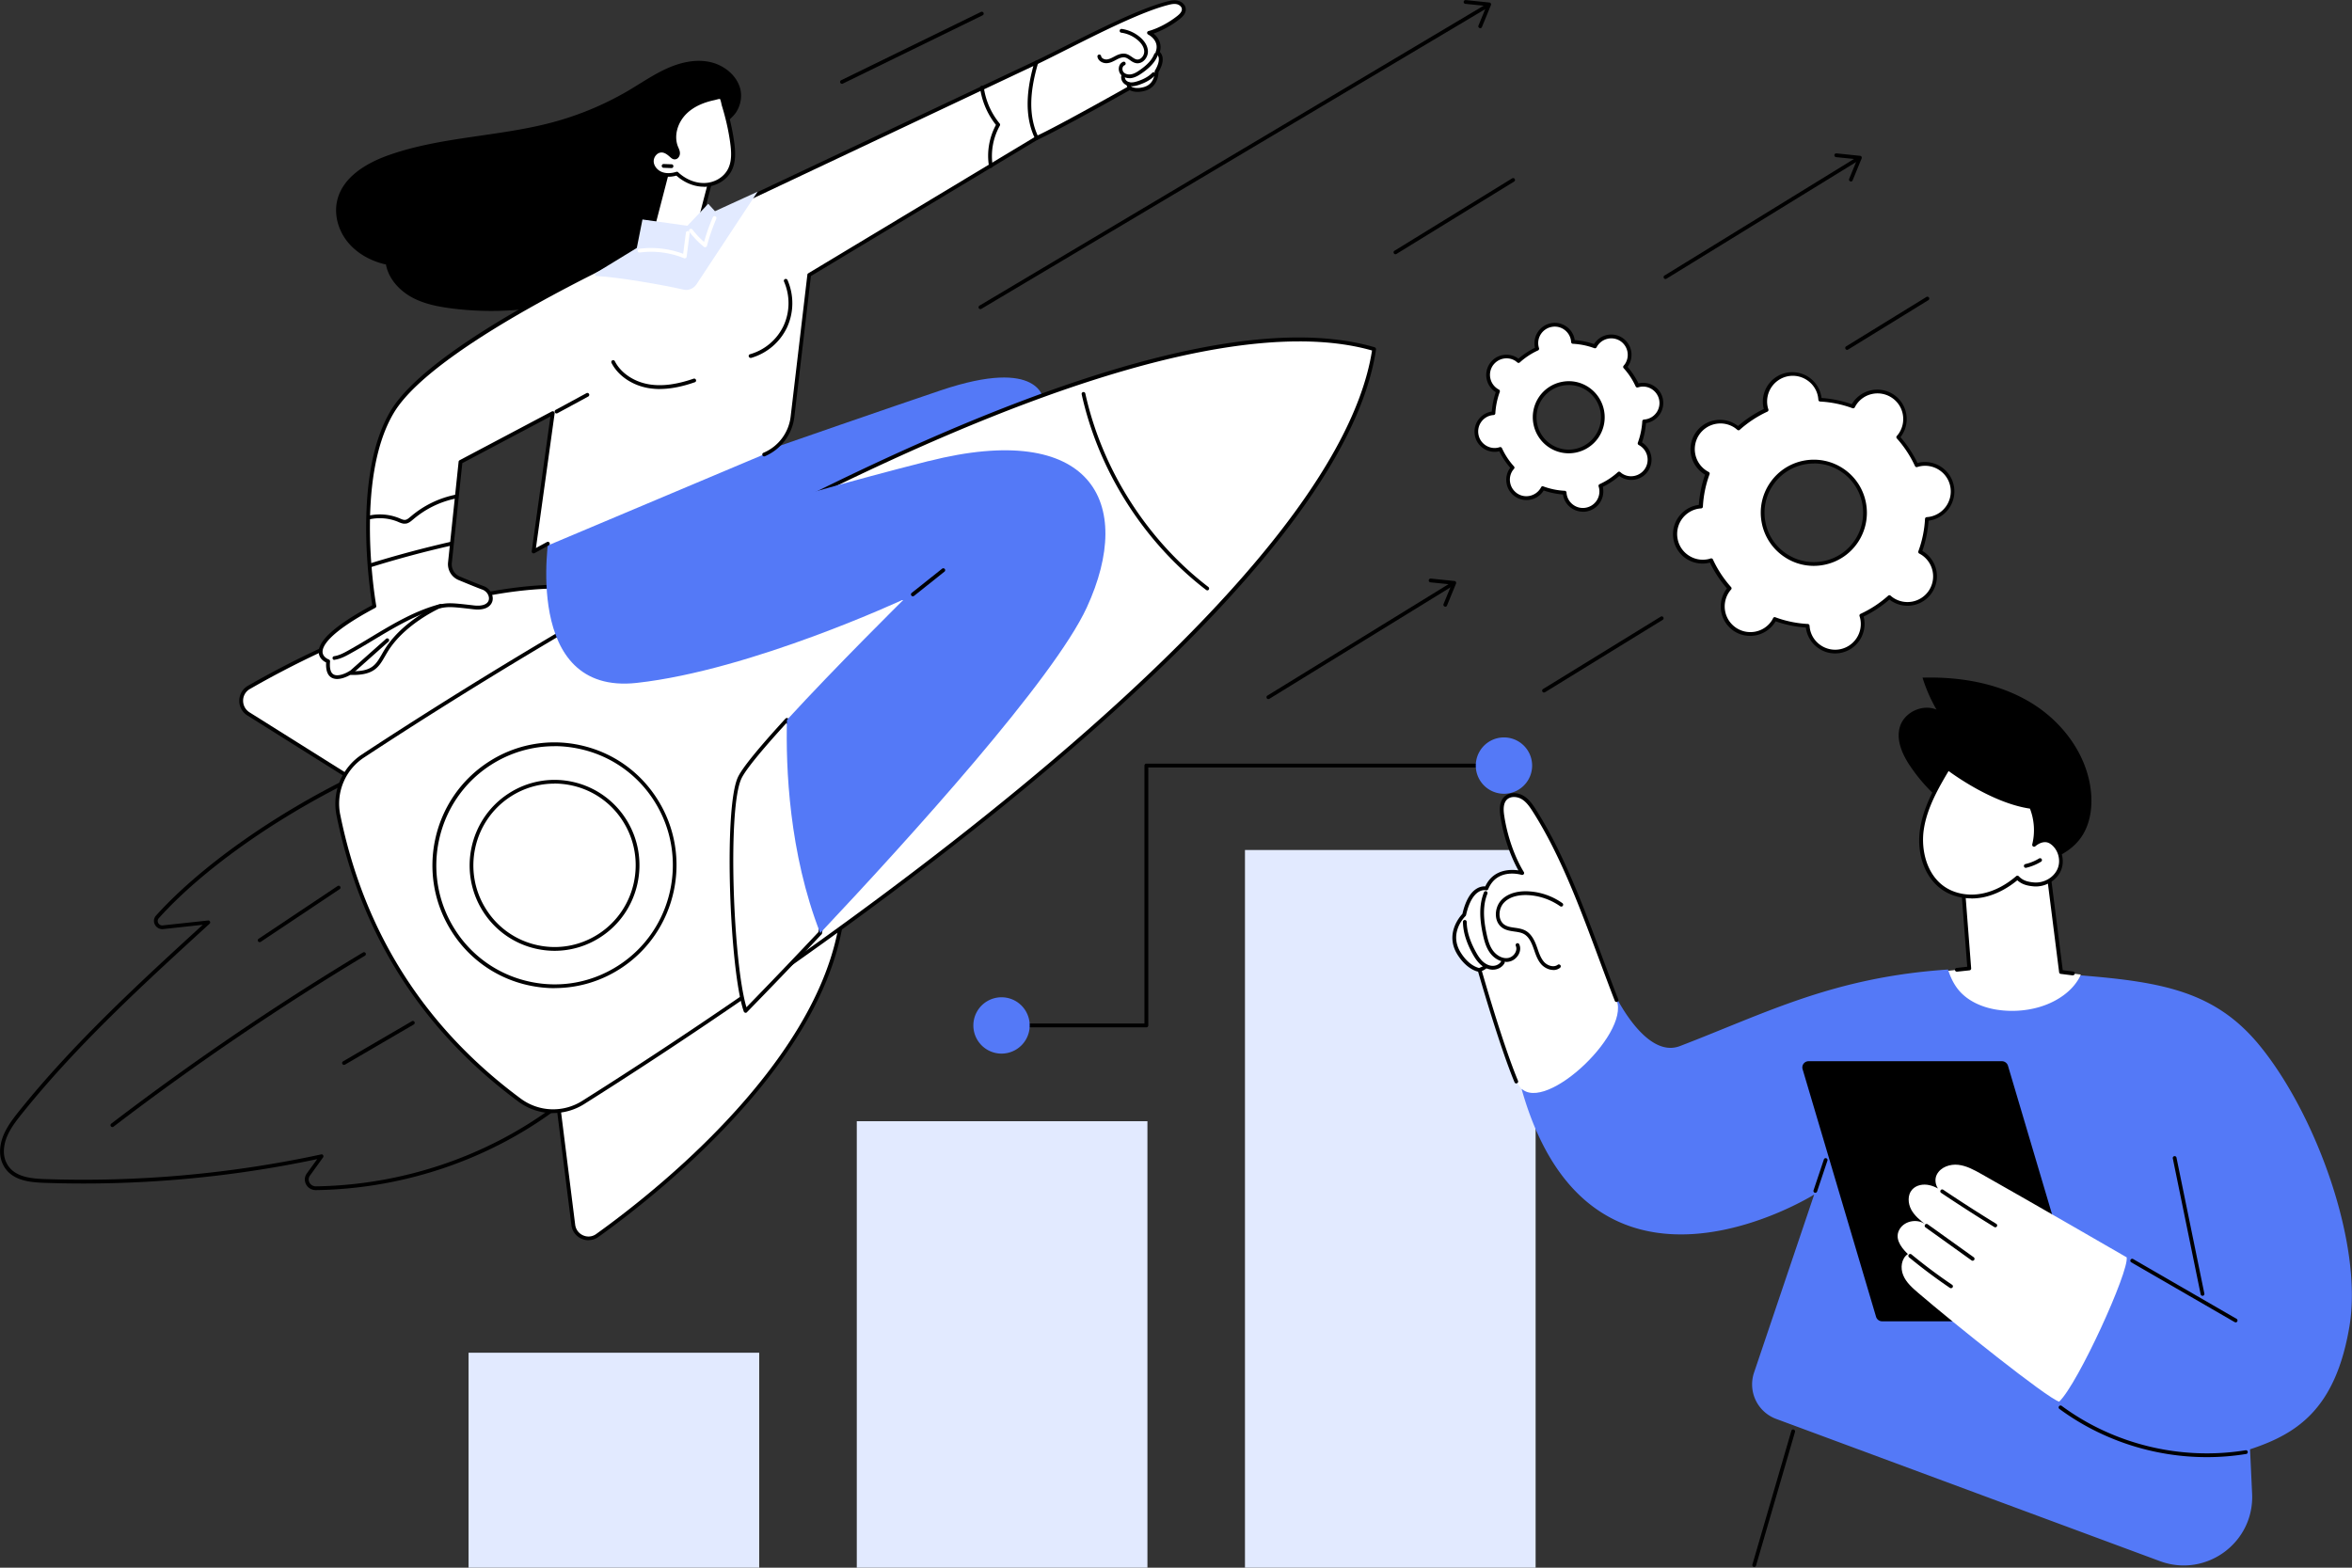 <svg width="255" height="170" fill="none" xmlns="http://www.w3.org/2000/svg"><rect width="100%" height="100%" fill="#333333" stroke="none"/><g clip-path="url(#a)"><path d="m92.484 61.986 20.653-18.604s-.288-4.715-11.148-1.05c-10.86 3.664-40.52 14.049-40.52 14.049l2.043 10.456 28.98-4.843-.008-.008z" fill="#5479F7"/><path d="M34.245 129.056c-.456 0-.865-.241-1.066-.634-.2-.385-.168-.826.089-1.179l1.122-1.547a122.661 122.661 0 0 1-29.501 2.574c-1.787-.056-3.767-.273-4.592-2.053-.249-.529-.337-1.147-.265-1.788.168-1.5 1.058-2.711 2.028-3.929 5.922-7.378 13.023-13.905 19.923-20.216l-4.28.465a.905.905 0 0 1-.913-.489.85.85 0 0 1 .128-.978c4.713-5.229 12.607-10.85 21.11-15.028a.198.198 0 0 1 .265.08l22.015 35.732a.204.204 0 0 1-.056.273c-7.39 5.485-16.622 8.58-25.99 8.717h-.017zm.617-3.881c.073 0 .137.032.169.096a.205.205 0 0 1 0 .232l-1.427 1.981a.7.7 0 0 0-.056.746.786.786 0 0 0 .713.417c9.217-.137 18.297-3.16 25.598-8.524L38.044 84.711c-8.399 4.146-16.173 9.687-20.821 14.851a.45.45 0 0 0-.072.521.488.488 0 0 0 .505.265l4.904-.53a.211.211 0 0 1 .209.121c.04.08.016.177-.048.233-7.037 6.431-14.306 13.07-20.34 20.592-.97 1.211-1.788 2.326-1.94 3.713-.064.561.016 1.106.232 1.564.73 1.571 2.565 1.764 4.232 1.82a122.5 122.5 0 0 0 29.925-2.678h.04l-.008-.008z" fill="#000"/><path d="M28.153 102.168a.21.21 0 0 1-.168-.088.197.197 0 0 1 .056-.281l8.56-5.717c.096-.064.224-.04.28.056.064.096.04.225-.056.28l-8.56 5.718s-.072.032-.112.032zM12.183 122.216a.188.188 0 0 1-.16-.081c-.072-.088-.048-.216.04-.288a297.104 297.104 0 0 1 27.297-18.564.207.207 0 0 1 .28.072.208.208 0 0 1-.072.281 296.457 296.457 0 0 0-27.257 18.539.177.177 0 0 1-.12.041h-.008zM37.298 115.48a.208.208 0 0 1-.177-.105.206.206 0 0 1 .072-.28l7.462-4.354a.206.206 0 0 1 .28.072.206.206 0 0 1-.072.28l-7.461 4.355s-.064.024-.104.024v.008z" fill="#000"/><path d="m60.125 116.666 2.028 16.158c.16 1.251 1.587 1.885 2.604 1.155 6.997-5.012 27.706-21.386 26.688-38.795l-31.328 21.482h.008z" fill="#fff"/><path d="M63.802 134.492c-.248 0-.505-.048-.745-.16a1.845 1.845 0 0 1-1.106-1.483l-2.028-16.158a.204.204 0 0 1 .088-.193L91.34 95.015a.214.214 0 0 1 .209-.016.195.195 0 0 1 .112.169c.44 7.514-3.062 15.653-10.395 24.185-5.914 6.88-12.799 12.213-16.381 14.779-.32.232-.697.352-1.074.352l-.008.008zm-3.454-17.729 2.011 16.037c.065.522.385.955.866 1.163a1.409 1.409 0 0 0 1.419-.152c3.566-2.558 10.426-7.867 16.309-14.715 7.14-8.315 10.61-16.23 10.314-23.535l-30.92 21.202z" fill="#000"/><path d="m40.658 86.034-13.729-8.628c-1.066-.666-1.034-2.237.056-2.863 7.454-4.29 30.904-16.35 46.179-8.13L40.658 86.033z" fill="#fff"/><path d="M40.656 86.243s-.072-.008-.112-.032l-13.728-8.629a1.856 1.856 0 0 1-.874-1.627c.016-.666.36-1.26.938-1.588 3.815-2.197 11.516-6.255 20.204-8.773 10.771-3.127 19.579-2.91 26.175.642a.2.2 0 0 1 .104.176.215.215 0 0 1-.096.185L40.76 86.219s-.073.032-.105.032v-.008zm20.229-22.437c-4.12 0-8.688.722-13.689 2.173-8.64 2.51-16.31 6.552-20.108 8.74a1.443 1.443 0 0 0-.73 1.244c-.007.52.25.994.682 1.275l13.624 8.556 32.09-19.374c-3.382-1.748-7.35-2.614-11.862-2.614h-.008z" fill="#000"/><path d="M148.984 37.873v-.016c-27.801-8.163-93.968 33.816-109.628 44.12a6.223 6.223 0 0 0-2.668 6.415c2.604 12.838 9.152 23.134 19.643 30.897a6.141 6.141 0 0 0 6.908.256c15.86-9.983 81.458-52.86 85.737-81.672h.008z" fill="#fff"/><path d="M59.97 120.708a6.325 6.325 0 0 1-3.758-1.243c-10.483-7.754-17.119-18.187-19.724-31.025a6.394 6.394 0 0 1 2.758-6.632c7.79-5.132 28.29-18.226 50.281-29.004 27.634-13.536 47.654-18.628 59.507-15.147a.207.207 0 0 1 .112.088v.016c.04.04.048.088.04.136-1.827 12.293-14.81 28.451-38.597 48.025-18.93 15.581-39.342 28.82-47.236 33.792a6.33 6.33 0 0 1-3.383.986v.008zm80.881-83.685c-5.193 0-11.372 1.01-18.473 3.031-9.329 2.654-20.324 7.073-32.674 13.12C67.736 63.933 47.26 77.02 39.47 82.144a5.988 5.988 0 0 0-2.58 6.207c2.58 12.726 9.16 23.078 19.562 30.776a5.891 5.891 0 0 0 6.676.249c7.886-4.964 28.283-18.195 47.189-33.76 10.635-8.748 19.226-16.943 25.533-24.36 7.534-8.854 11.877-16.68 12.903-23.248-2.308-.657-4.945-.986-7.91-.986h.008z" fill="#000"/><path d="M60.121 106.948c7.197 0 13.032-5.87 13.032-13.111 0-7.241-5.835-13.111-13.032-13.111s-13.031 5.87-13.031 13.11c0 7.242 5.834 13.112 13.031 13.112z" fill="#fff"/><path d="M60.147 107.156c-.946 0-1.9-.104-2.853-.313a13.13 13.13 0 0 1-8.327-5.837c-3.935-6.183-2.132-14.434 4.015-18.396a13.084 13.084 0 0 1 9.954-1.796c3.462.762 6.42 2.83 8.327 5.838 3.935 6.182 2.131 14.434-4.016 18.395a13.095 13.095 0 0 1-7.108 2.101l.008.008zm-.048-26.238c-2.42 0-4.801.698-6.885 2.037-5.954 3.833-7.701 11.836-3.895 17.834a12.732 12.732 0 0 0 8.07 5.653c3.343.738 6.765.121 9.65-1.74 5.955-3.833 7.702-11.835 3.895-17.834a12.734 12.734 0 0 0-8.07-5.653c-.922-.2-1.844-.305-2.757-.305l-.008.008z" fill="#000"/><path d="M60.121 102.898c4.975 0 9.008-4.057 9.008-9.061 0-5.005-4.033-9.062-9.008-9.062-4.975 0-9.008 4.057-9.008 9.062 0 5.004 4.033 9.061 9.008 9.061z" fill="#fff"/><path d="M60.14 103.107a9.262 9.262 0 0 1-1.98-.217 9.178 9.178 0 0 1-5.795-4.058c-2.733-4.306-1.482-10.047 2.797-12.798a9.125 9.125 0 0 1 6.925-1.25 9.178 9.178 0 0 1 5.794 4.057c2.733 4.306 1.483 10.048-2.797 12.798a9.138 9.138 0 0 1-4.945 1.468zm-.033-18.131a8.723 8.723 0 0 0-4.728 1.395c-4.087 2.63-5.29 8.123-2.669 12.237a8.738 8.738 0 0 0 5.538 3.881c2.292.505 4.64.08 6.62-1.195 4.087-2.63 5.281-8.123 2.669-12.236a8.74 8.74 0 0 0-5.538-3.882 8.991 8.991 0 0 0-1.892-.208v.008zM130.891 64.015a.216.216 0 0 1-.121-.04c-6.74-5.165-11.661-12.903-13.496-21.218a.203.203 0 0 1 .152-.241.203.203 0 0 1 .241.152c1.819 8.228 6.684 15.878 13.344 20.986.088.072.104.2.04.288a.196.196 0 0 1-.16.08v-.007z" fill="#000"/><path d="M85.311 78.056c-2.548 2.782-4.608 5.204-5.121 6.294-1.57 3.352-.874 20.978.641 25.268 0 0 3.366-3.424 8.087-8.444.609-3.769 1.138-9.486.609-11.916-1.355-6.215-2.332-7.802-4.216-11.202z" fill="#fff"/><path d="M80.84 109.818h-.048a.208.208 0 0 1-.152-.128c-1.523-4.314-2.22-22.044-.633-25.42.465-.986 2.196-3.119 5.153-6.343a.213.213 0 0 1 .176-.064c.064 0 .12.048.153.105l.24.432c1.739 3.128 2.693 4.852 4 10.826.56 2.574-.057 8.58-.61 11.996 0 .04-.024.08-.056.104a563.374 563.374 0 0 1-8.087 8.444.2.2 0 0 1-.144.064l.008-.016zM85.272 78.4c-2.813 3.08-4.456 5.108-4.889 6.03-1.53 3.248-.89 20.04.545 24.795.842-.866 3.863-3.961 7.806-8.155.666-4.17 1.09-9.535.601-11.78-1.29-5.918-2.236-7.618-3.959-10.713l-.104-.184v.007z" fill="#000"/><path d="M100.669 49.998c-17.584 4.458-31.641 9.213-31.641 9.213l-2.276-4.675-7.221 3.472s-2.965 17.417 9.497 16.046c12.462-1.371 28.988-9.077 28.988-9.077s-7.398 7.305-12.695 13.087c-.136 5.14.216 14.434 3.606 23.118 9.77-10.376 25.334-27.569 28.9-35.307 5.282-11.475.425-20.328-17.158-15.87v-.007z" fill="#5479F7"/><path d="M98.971 64.664a.187.187 0 0 1-.16-.08.205.205 0 0 1 .032-.289l3.294-2.622a.205.205 0 1 1 .256.32L99.1 64.617s-.08.048-.129.048zM80.24 9.567c-.425-1.508-1.875-2.583-3.406-2.871-1.53-.289-3.126.096-4.544.737-1.419.642-2.717 1.532-4.064 2.334a33.237 33.237 0 0 1-8.198 3.464c-5.875 1.596-12.142 1.564-17.888 3.593-2.428.858-4.977 2.373-5.578 4.9-.377 1.579.128 3.303 1.162 4.554 1.034 1.25 2.54 2.053 4.12 2.405.28 1.524 1.418 2.783 2.772 3.537 1.355.746 2.901 1.042 4.432 1.235 6.54.818 13.44-.217 19.066-3.68a22.617 22.617 0 0 0 7.109-6.921 20.927 20.927 0 0 0 2.204-4.45c.52-1.476.52-3.128 1.042-4.563.264-.714.946-1.05 1.346-1.676.49-.754.665-1.732.425-2.607v.009z" fill="#000"/><path d="M112.339 6.784c3.719-1.732 10.258-5.413 14.225-6.431.353-.088.714-.169 1.066-.088.353.08.681.368.697.73.016.368-.28.665-.569.89-.897.713-2.091 1.37-3.197 1.683 0 0 1.45.714.921 2.133 0 0 .85.45-.104 2.061 0 0 .08 1.524-1.37 1.9-1.042.273-1.547-.128-1.547-.128s-9.072 5.269-11.372 5.926c-2.292.658-.754-7.738 1.25-8.668v-.008z" fill="#fff"/><path d="M112.396 15.164a.206.206 0 0 1-.081-.393c2.228-1.003 9.978-5.373 10.058-5.421a.208.208 0 0 1 .225.016c.016.008.457.329 1.37.088 1.275-.329 1.218-1.636 1.218-1.692 0-.04 0-.08.033-.112.44-.754.456-1.203.392-1.451-.064-.233-.208-.321-.216-.33a.21.21 0 0 1-.096-.248c.456-1.219-.762-1.852-.818-1.876a.213.213 0 0 1-.112-.2.196.196 0 0 1 .152-.177c1.018-.28 2.188-.898 3.126-1.644.344-.273.497-.505.489-.73-.008-.272-.289-.48-.537-.537-.305-.072-.633 0-.97.088-2.861.73-7.453 3.047-11.14 4.908-1.13.57-2.196 1.106-3.045 1.515a.21.21 0 0 1-.273-.096.21.21 0 0 1 .096-.272c.85-.41 1.916-.939 3.046-1.508 3.71-1.868 8.319-4.194 11.228-4.932.377-.096.769-.184 1.162-.088.409.096.841.441.858.922.016.481-.361.834-.642 1.059a10.04 10.04 0 0 1-2.853 1.588c.481.384.954 1.074.681 1.996.089.088.201.233.265.45.128.456 0 1.042-.409 1.731 0 .321-.112 1.676-1.522 2.045-.842.217-1.379.032-1.603-.088-.938.53-7.878 4.434-9.986 5.38-.024.017-.056.017-.08.017l-.016-.008z" fill="#000"/><path d="M122.452 8.476c-.409 0-.786-.168-.994-.465a.98.98 0 0 1-.128-.794.758.758 0 0 1 .433-.513c.104-.04.224 0 .264.112.04.104 0 .225-.112.265-.128.056-.176.176-.201.248a.575.575 0 0 0 .065.45c.184.264.561.328.849.28.321-.056.617-.225.962-.473.401-.28.897-.666 1.25-1.17.12-.177.224-.362.297-.554.04-.104.16-.16.264-.12.104.04.16.16.12.264-.088.225-.2.433-.344.642-.393.56-.93.978-1.355 1.275-.336.232-.705.465-1.13.537a1.383 1.383 0 0 1-.256.024l.016-.008z" fill="#000"/><path d="M123.334 6.864c-.056 0-.104 0-.16-.016-.272-.048-.489-.2-.689-.345-.168-.12-.321-.224-.489-.264-.296-.072-.633.064-.89.2l-.136.072c-.288.153-.593.313-.937.337-.441.04-.97-.216-1.05-.698a.201.201 0 0 1 .168-.232.201.201 0 0 1 .232.168c.04.24.353.377.609.361.265-.024.513-.152.786-.297l.136-.072c.321-.168.745-.336 1.178-.232.241.064.433.2.625.329.177.128.345.24.521.272.161.032.337-.024.489-.152a.942.942 0 0 0 .329-.69c0-.585-.457-1.05-.73-1.275a3.452 3.452 0 0 0-1.771-.786.207.207 0 0 1 .056-.409 3.94 3.94 0 0 1 1.972.882c.328.273.873.842.873 1.588 0 .369-.184.754-.472 1.003a1.037 1.037 0 0 1-.666.256h.016zM122.693 9.35c-.32 0-.609-.096-.817-.28-.257-.225-.377-.578-.297-.883a.202.202 0 0 1 .249-.144.201.201 0 0 1 .144.248.477.477 0 0 0 .168.466c.137.12.345.184.561.176.233 0 .465-.072.665-.136.682-.225 1.187-.522 1.555-.898.08-.08.209-.089.289 0 .08.08.088.208 0 .288-.409.433-.978.762-1.715 1.01-.233.08-.505.153-.794.161h-.016l.008-.008z" fill="#000"/><path d="M122.446 9.655a.213.213 0 0 1-.185-.113.93.93 0 0 1-.112-.384c-.008-.113.072-.217.184-.225a.201.201 0 0 1 .225.184c.008.08.032.169.072.241.048.104.016.225-.088.273a.213.213 0 0 1-.096.024z" fill="#000"/><path d="M87.72 29.806 85.907 45.17a5.098 5.098 0 0 1-3.078 4.106L57.85 59.805 59.934 44.8l-10.002 5.293-1.147 10.93a1.644 1.644 0 0 0 .994 1.684c.842.352 1.956.81 2.605 1.05 1.138.425 1.386 2.39-1.05 2.101-2.444-.289-2.757-.297-3.743-.088 0 0-3.494 1.547-5.457 4.37-1.13 1.62-1.114 2.959-4.216 2.839 0 0-2.597 1.596-2.332-1.275 0 0-3.815-1.267 5.009-5.974 0 0-2.493-13.656 1.923-21.066 4.68-7.842 28.243-18.25 28.243-18.25l41.594-19.64c-.889 3-1.106 5.79.048 8.18L87.727 29.806h-.008z" fill="#fff"/><path d="M36.547 73.63c-.217 0-.433-.049-.625-.161-.425-.265-.61-.81-.561-1.628-.257-.12-.754-.441-.802-1.058-.112-1.291 1.844-3.024 5.803-5.157-.249-1.507-2.18-14.08 1.98-21.057 4.656-7.81 27.368-17.906 28.33-18.331L112.258 6.6a.211.211 0 0 1 .225.032.203.203 0 0 1 .064.216c-.994 3.36-.986 5.91.04 8.027a.206.206 0 0 1-.08.265L87.919 29.934l-1.795 15.268a5.317 5.317 0 0 1-3.198 4.274c-.104.04-.225 0-.265-.112-.04-.104 0-.224.112-.264a4.879 4.879 0 0 0 2.95-3.946l1.811-15.364c0-.064.04-.12.096-.152l24.516-14.755c-.938-2.06-.97-4.587-.112-7.722L70.848 26.607c-.24.104-23.562 10.472-28.154 18.17-4.328 7.265-1.924 20.785-1.9 20.922a.2.2 0 0 1-.104.216c-5.097 2.718-5.77 4.194-5.714 4.827.048.554.673.77.673.77a.21.21 0 0 1 .136.217c-.048.505-.024 1.162.361 1.395.473.297 1.362-.12 1.667-.313a.183.183 0 0 1 .112-.032c2.364.097 2.797-.665 3.463-1.812.168-.297.352-.61.577-.938 1.971-2.83 5.393-4.379 5.537-4.443.016 0 .024-.008.04-.016 1.018-.216 1.37-.208 3.815.08.906.113 1.523-.112 1.635-.593.104-.425-.208-.938-.681-1.115-.657-.24-1.78-.705-2.613-1.05a1.862 1.862 0 0 1-1.122-1.893l1.146-10.93c0-.063.048-.128.105-.16l10.001-5.292c.073-.032.153-.032.217.016s.096.12.088.192l-2.028 14.603 1.195-.65c.096-.056.224-.016.28.08.056.097.016.225-.08.281l-1.547.842c-.064.04-.152.032-.216-.008a.21.21 0 0 1-.089-.2l2.028-14.61-9.553 5.06-1.138 10.825a1.44 1.44 0 0 0 .874 1.475c.825.345 1.947.802 2.596 1.042.665.25 1.09.963.938 1.596-.064.265-.4 1.107-2.084.906-2.388-.28-2.709-.296-3.654-.096-.28.129-3.527 1.66-5.354 4.29-.216.313-.393.618-.56.906-.674 1.171-1.211 2.101-3.768 2.021-.192.104-.817.441-1.418.441h-.008z" fill="#000"/><path d="M40.186 61.497a.197.197 0 0 1-.193-.145.205.205 0 0 1 .137-.256c2.845-.882 5.762-1.66 8.663-2.326a.209.209 0 0 1 .248.153c.033.112-.04.216-.152.248a114.106 114.106 0 0 0-8.631 2.318c-.016 0-.04.008-.064.008h-.008zM43.874 56.79c-.24 0-.465-.097-.666-.177l-.064-.032a5.166 5.166 0 0 0-3.11-.257.209.209 0 0 1-.248-.152.209.209 0 0 1 .152-.248 5.598 5.598 0 0 1 3.359.272l.072.032c.2.088.392.169.569.145.2-.024.384-.185.56-.337l.025-.016a10.712 10.712 0 0 1 4.912-2.382.202.202 0 0 1 .241.16.202.202 0 0 1-.16.241 10.276 10.276 0 0 0-4.729 2.294l-.024.016c-.216.184-.457.393-.77.433h-.12v.008zM107.426 18.21a.205.205 0 0 1-.2-.168 7.067 7.067 0 0 1 .753-4.498 8.29 8.29 0 0 1-1.723-4.01.207.207 0 0 1 .176-.232.208.208 0 0 1 .233.176 7.881 7.881 0 0 0 1.715 3.914c.056.064.064.16.024.232a6.726 6.726 0 0 0-.778 4.346.201.201 0 0 1-.168.233h-.032v.008zM36.257 71.568a.206.206 0 0 1-.2-.176.201.201 0 0 1 .168-.233c.537-.08 1.042-.344 1.555-.633a73.786 73.786 0 0 0 2.468-1.451c2.349-1.412 4.777-2.871 7.47-3.569.112-.024.224.04.248.144a.2.2 0 0 1-.144.249c-2.637.682-5.033 2.125-7.357 3.52-.81.49-1.643.987-2.485 1.452-.545.305-1.082.585-1.69.673h-.033v.024zM38.045 73.14a.198.198 0 0 1-.152-.072.21.21 0 0 1 .016-.289l3.943-3.504a.21.21 0 0 1 .289.016.21.21 0 0 1-.016.289l-3.943 3.504s-.088.048-.137.048v.008zM60.335 44.834a.199.199 0 0 1-.177-.105c-.056-.096-.016-.224.08-.28l3.343-1.813c.096-.056.224-.016.28.08.056.097.016.225-.08.281l-3.342 1.812s-.064.025-.096.025h-.008zM71.54 42.187A7.51 7.51 0 0 1 70.4 42.1c-1.811-.28-3.382-1.331-4.103-2.75a.206.206 0 0 1 .088-.273.206.206 0 0 1 .272.088c.657 1.3 2.116 2.27 3.8 2.526 1.37.209 2.924 0 4.736-.625a.205.205 0 0 1 .264.128.194.194 0 0 1-.128.257c-1.403.489-2.653.73-3.799.73l.008.007zM81.38 38.811a.212.212 0 0 1-.2-.152.195.195 0 0 1 .144-.249 5.778 5.778 0 0 0 3.63-3.087 5.863 5.863 0 0 0 .049-4.787.205.205 0 0 1 .104-.273.205.205 0 0 1 .273.104 6.293 6.293 0 0 1-.048 5.132 6.211 6.211 0 0 1-3.895 3.312h-.056z" fill="#000"/><path d="m72.458 18.17-1.747 6.753s2.324.264 3.414.12c1.098-.144 1.875-1.5 1.875-1.5l1.146-4.394-4.688-.978z" fill="#fff"/><path d="M73.267 25.291c-1.13 0-2.508-.152-2.58-.16-.057 0-.113-.04-.145-.088-.032-.048-.048-.112-.032-.168l1.747-6.752c.024-.105.137-.169.24-.153l4.69.979a.208.208 0 0 1 .135.096.19.19 0 0 1 .024.16L76.2 23.6s-.008.032-.024.048c-.032.056-.841 1.443-2.027 1.603a7.11 7.11 0 0 1-.882.048v-.008zm-2.3-.545c.617.064 2.276.209 3.134.097.913-.12 1.603-1.211 1.707-1.38l1.082-4.154-4.28-.898-1.643 6.335z" fill="#000"/><path d="m69.044 26.88.61-3.08 4.872.682 2.26-2.382.73.802 4.624-2.117-6.636 10.056c-.313.465-.882.69-1.419.56-2.06-.48-7.124-1.37-9.416-1.467-.177 0-.233-.24-.08-.328l4.463-2.727h-.008z" fill="#E2EAFF"/><path d="M74.244 28.018s-.056 0-.08-.016c-1.515-.618-3.174-.834-4.8-.618a.207.207 0 0 1-.233-.176.207.207 0 0 1 .176-.232 10.021 10.021 0 0 1 4.76.545l.297-2.286a.207.207 0 0 1 .233-.176c.112.016.192.12.176.232l-.329 2.543c0 .064-.048.12-.096.152a.221.221 0 0 1-.104.024v.008z" fill="#fff"/><path d="M76.449 26.815a.196.196 0 0 1-.129-.048 9.48 9.48 0 0 1-1.578-1.628c-.073-.088-.048-.216.04-.288.088-.073.216-.049.288.04.377.489.802.946 1.267 1.347.248-.914.569-1.813.945-2.679a.205.205 0 0 1 .273-.104.205.205 0 0 1 .104.273 21.042 21.042 0 0 0-1.01 2.927.205.205 0 0 1-.136.144c-.024 0-.04.008-.064.008v.008zM79.375 15.452c.137 1.003.193 2.077-.272 2.975-.513.987-1.619 1.588-2.725 1.62-1.106.032-2.188-.465-2.997-1.219-.561.177-1.186.217-1.723 0-.545-.224-.978-.761-.986-1.347 0-.593.505-1.17 1.09-1.139.392.024.73.281 1.026.546.096.088.208.184.344.192.217.016.385-.232.385-.449 0-.224-.112-.425-.192-.625-.537-1.307 0-2.895 1.034-3.865.833-.786 1.923-1.227 3.029-1.468.16-.032.641-.2.785-.12.16.096.249.673.297.85a26.989 26.989 0 0 1 .913 4.057l-.008-.008z" fill="#fff"/><path d="M76.3 20.248c-1.035 0-2.1-.433-2.966-1.203-.633.176-1.25.16-1.755-.048-.657-.273-1.106-.89-1.106-1.54 0-.36.16-.738.432-1.002.249-.24.561-.361.874-.345.457.024.818.305 1.154.601.072.065.152.137.216.145.032 0 .049-.008.08-.032a.291.291 0 0 0 .089-.209c0-.136-.064-.28-.129-.433a1.532 1.532 0 0 0-.048-.112c-.537-1.3-.088-2.983 1.082-4.09.77-.73 1.82-1.235 3.134-1.515.032 0 .08-.024.136-.04.353-.097.625-.16.794-.065.184.105.264.393.352.794.016.072.032.137.04.177.2.657.377 1.307.521 1.932.169.73.305 1.46.401 2.165.136.995.208 2.133-.288 3.096-.53 1.018-1.668 1.7-2.902 1.732h-.096l-.016-.008zm-2.918-1.628c.048 0 .104.016.136.056.826.77 1.867 1.195 2.853 1.17 1.09-.023 2.092-.617 2.549-1.507.449-.858.376-1.924.248-2.855a23.93 23.93 0 0 0-.393-2.125 27.03 27.03 0 0 0-.512-1.9 1.667 1.667 0 0 1-.049-.208c-.023-.12-.096-.433-.16-.522-.104-.008-.368.072-.473.097l-.16.04c-1.234.264-2.22.737-2.933 1.41-1.05.995-1.45 2.487-.978 3.633.016.032.032.073.048.113.08.176.16.377.16.601 0 .193-.08.385-.216.513a.516.516 0 0 1-.385.145c-.208-.016-.352-.153-.464-.249-.273-.248-.57-.481-.898-.497a.78.78 0 0 0-.57.232 1.006 1.006 0 0 0-.312.706c0 .473.353.954.858 1.163.44.184 1.002.184 1.587 0 .024 0 .04-.008.064-.008v-.008z" fill="#000"/><path d="M72.796 18.227h-.008l-.85-.032c-.111 0-.2-.096-.191-.217 0-.112.104-.2.216-.192l.85.032c.112 0 .2.096.192.216a.197.197 0 0 1-.2.193h-.009z" fill="#000"/><path d="M82.313 146.689H50.801V170h31.512v-23.311zM124.403 121.582H92.891V170h31.512v-48.418zM166.489 92.177h-31.512V170h31.512V92.177z" fill="#E2EAFF"/><path d="M188.087 68.24c1.362.931 3.222.57 4.151-.793.073-.104.129-.209.185-.313 1.162.425 2.356.674 3.558.738a2.988 2.988 0 1 0 5.915-.762 4.545 4.545 0 0 0-.088-.353 12.34 12.34 0 0 0 3.037-2.004 2.99 2.99 0 1 0 3.646-4.723c-.104-.073-.208-.129-.312-.185.425-1.163.673-2.358.737-3.56a2.988 2.988 0 1 0-1.114-5.83 12.308 12.308 0 0 0-1.995-3.04 2.993 2.993 0 0 0-.569-4.442 2.99 2.99 0 0 0-4.152.794c-.072.104-.128.209-.184.313a12.245 12.245 0 0 0-3.558-.738 2.788 2.788 0 0 0-.049-.36 2.987 2.987 0 1 0-5.778 1.475 12.303 12.303 0 0 0-3.037 2.005 2.989 2.989 0 0 0-4.44.57 2.993 2.993 0 0 0 .793 4.153c.104.072.209.128.313.184a12.286 12.286 0 0 0-.738 3.56 2.988 2.988 0 1 0 1.114 5.83 12.282 12.282 0 0 0 1.996 3.04 2.993 2.993 0 0 0 .569 4.442zm5.45-8.042A5.557 5.557 0 0 1 199.772 51a5.558 5.558 0 0 1 1.475 7.714 5.56 5.56 0 0 1-7.71 1.484z" fill="#fff"/><path d="M198.955 70.855a3.135 3.135 0 0 1-1.788-.553 3.179 3.179 0 0 1-1.378-2.254 12.352 12.352 0 0 1-3.278-.673c-.04.064-.072.12-.112.176a3.205 3.205 0 0 1-4.44.858 3.197 3.197 0 0 1-.85-4.434l.121-.169a12.515 12.515 0 0 1-1.844-2.798 7.162 7.162 0 0 0-.2.048 3.205 3.205 0 0 1-2.396-.49 3.18 3.18 0 0 1-1.347-2.044 3.2 3.2 0 0 1 2.533-3.737c.064-.016.136-.024.208-.032.08-1.123.305-2.221.673-3.28-.064-.04-.12-.072-.176-.112a3.196 3.196 0 0 1-.849-4.434 3.191 3.191 0 0 1 4.6-.73 12.689 12.689 0 0 1 2.797-1.844c-.016-.073-.032-.137-.048-.2a3.198 3.198 0 0 1 4.928-3.248 3.176 3.176 0 0 1 1.347 2.044c.016.064.024.137.032.209 1.122.072 2.22.304 3.278.673.04-.064.072-.12.112-.176a3.205 3.205 0 0 1 4.44-.858 3.179 3.179 0 0 1 1.346 2.045 3.176 3.176 0 0 1-.497 2.397l-.12.169c.738.85 1.355 1.788 1.844 2.798.072-.016.136-.032.2-.048a3.206 3.206 0 0 1 2.396.49 3.184 3.184 0 0 1 1.347 2.044 3.2 3.2 0 0 1-2.741 3.77 12.68 12.68 0 0 1-.674 3.279c.065.04.121.072.177.112a3.192 3.192 0 0 1-3.583 5.285l-.168-.12a12.689 12.689 0 0 1-2.797 1.844c.016.072.032.136.048.2a3.198 3.198 0 0 1-2.532 3.737c-.201.04-.409.056-.609.056zm-6.532-3.93s.048 0 .072.017c1.13.417 2.308.657 3.502.721.104 0 .185.089.193.193.008.128.024.232.04.337.136.73.553 1.363 1.17 1.78a2.78 2.78 0 0 0 2.084.433 2.79 2.79 0 0 0 2.211-3.264 2.271 2.271 0 0 0-.088-.329.204.204 0 0 1 .112-.248 12.137 12.137 0 0 0 2.99-1.965.198.198 0 0 1 .272 0c.097.088.185.153.265.209a2.783 2.783 0 0 0 3.863-.746 2.792 2.792 0 0 0-.738-3.865 3.037 3.037 0 0 0-.288-.169.205.205 0 0 1-.096-.256c.416-1.13.657-2.31.721-3.504 0-.105.088-.185.192-.193.129-.008.233-.024.337-.04a2.79 2.79 0 0 0 2.212-3.264 2.744 2.744 0 0 0-1.17-1.78 2.781 2.781 0 0 0-2.084-.433 2.047 2.047 0 0 0-.329.088.203.203 0 0 1-.248-.112 12.151 12.151 0 0 0-1.963-2.99.197.197 0 0 1 0-.274c.088-.096.152-.184.208-.264a2.784 2.784 0 0 0 .433-2.085 2.748 2.748 0 0 0-1.17-1.78 2.782 2.782 0 0 0-2.084-.433 2.741 2.741 0 0 0-1.779 1.17c-.056.089-.113.177-.169.29a.204.204 0 0 1-.256.095 11.953 11.953 0 0 0-3.502-.721c-.105 0-.185-.088-.193-.193-.008-.128-.024-.232-.04-.337a2.744 2.744 0 0 0-1.17-1.78 2.78 2.78 0 0 0-2.084-.433 2.792 2.792 0 0 0-2.212 3.264c.016.104.049.208.089.329a.203.203 0 0 1-.113.248 12.13 12.13 0 0 0-2.989 1.965.198.198 0 0 1-.272 0 4.48 4.48 0 0 0-.265-.209 2.783 2.783 0 0 0-3.863.746 2.792 2.792 0 0 0 .738 3.865c.088.056.176.112.288.169a.205.205 0 0 1 .096.256 11.963 11.963 0 0 0-.721 3.505c0 .104-.088.184-.192.192-.129.008-.233.024-.337.04a2.79 2.79 0 0 0-2.212 3.264c.136.73.553 1.363 1.17 1.78.617.417 1.355.57 2.084.433a2.01 2.01 0 0 0 .328-.088.203.203 0 0 1 .249.112 12.151 12.151 0 0 0 1.963 2.991.197.197 0 0 1 0 .273 2.463 2.463 0 0 0-.208.264 2.783 2.783 0 0 0 2.821 4.298 2.741 2.741 0 0 0 1.779-1.17 2.58 2.58 0 0 0 .169-.297.195.195 0 0 1 .184-.112v.008zm4.215-5.564a5.669 5.669 0 0 1-3.213-.995 5.72 5.72 0 0 1-2.421-3.68 5.715 5.715 0 0 1 .89-4.315c1.779-2.63 5.362-3.311 7.99-1.531 2.629 1.78 3.31 5.364 1.531 7.995a5.718 5.718 0 0 1-3.679 2.421 5.648 5.648 0 0 1-1.098.105zm.024-11.098a5.337 5.337 0 0 0-4.431 2.341 5.297 5.297 0 0 0-.826 4.01 5.28 5.28 0 0 0 2.252 3.416 5.29 5.29 0 0 0 4.007.825 5.3 5.3 0 0 0 3.414-2.253c1.651-2.438 1.018-5.773-1.418-7.425a5.273 5.273 0 0 0-2.99-.922l-.008.008z" fill="#000"/><path d="M164.375 53.678a1.992 1.992 0 0 0 2.764-.529c.049-.064.089-.136.121-.208.769.28 1.57.449 2.372.489 0 .08.016.16.032.24a1.989 1.989 0 0 0 2.332 1.58 1.99 1.99 0 0 0 1.579-2.333c-.016-.08-.04-.16-.064-.233a8.358 8.358 0 0 0 2.027-1.33 1.9 1.9 0 0 0 .193.151 1.993 1.993 0 0 0 2.765-.529 1.996 1.996 0 0 0-.529-2.766 1.06 1.06 0 0 0-.209-.12c.289-.77.449-1.572.489-2.374.08 0 .161-.016.241-.032a1.99 1.99 0 0 0 1.579-2.334 1.99 1.99 0 0 0-2.333-1.58c-.08.017-.16.04-.232.065a8.375 8.375 0 0 0-1.33-2.03c.056-.063.104-.12.152-.192a1.995 1.995 0 0 0-.529-2.766 1.993 1.993 0 0 0-2.765.53 1.08 1.08 0 0 0-.12.208 8.128 8.128 0 0 0-2.372-.49c0-.08-.016-.16-.033-.24a1.989 1.989 0 0 0-2.332-1.58 1.99 1.99 0 0 0-1.579 2.334c.017.08.041.16.065.232a8.345 8.345 0 0 0-2.028 1.331 1.783 1.783 0 0 0-.192-.152 1.993 1.993 0 0 0-2.765.53 1.995 1.995 0 0 0 .529 2.766c.064.048.136.088.208.12a7.866 7.866 0 0 0-.489 2.374c-.08 0-.16.016-.24.032a1.99 1.99 0 0 0-1.579 2.333 1.989 1.989 0 0 0 2.332 1.58c.08-.016.16-.04.232-.064.337.73.786 1.411 1.331 2.029-.056.064-.104.12-.152.192a1.994 1.994 0 0 0 .529 2.767zm3.63-5.364a3.702 3.702 0 0 1-.986-5.14 3.697 3.697 0 0 1 5.137-.986 3.702 3.702 0 0 1 .986 5.14 3.697 3.697 0 0 1-5.137.986z" fill="#fff"/><path d="M171.619 55.49c-.433 0-.858-.128-1.226-.376a2.137 2.137 0 0 1-.922-1.403c0-.024-.008-.056-.016-.089a8.446 8.446 0 0 1-2.092-.433l-.048.072c-.328.49-.825.819-1.402.923a2.162 2.162 0 0 1-1.643-.337 2.136 2.136 0 0 1-.922-1.403 2.164 2.164 0 0 1 .337-1.644l.048-.072a8.493 8.493 0 0 1-1.178-1.789c-.032 0-.057.016-.089.016a2.162 2.162 0 0 1-1.643-.336 2.139 2.139 0 0 1-.921-1.404 2.207 2.207 0 0 1 1.747-2.574c.024 0 .056-.008.088-.016.056-.714.2-1.42.433-2.093l-.072-.048a2.204 2.204 0 0 1-.585-3.055c.328-.49.825-.818 1.402-.922a2.162 2.162 0 0 1 1.643.337l.072.048a8.517 8.517 0 0 1 1.787-1.179c0-.032-.016-.056-.016-.088a2.208 2.208 0 0 1 1.748-2.574 2.162 2.162 0 0 1 1.643.337 2.139 2.139 0 0 1 .937 1.491c.713.056 1.419.2 2.092.433l.048-.072a2.2 2.2 0 0 1 3.053-.586 2.204 2.204 0 0 1 .586 3.056l-.049.072a8.536 8.536 0 0 1 1.179 1.788c.032 0 .056-.016.088-.016a2.162 2.162 0 0 1 1.643.337c.489.329.817.826.921 1.403a2.207 2.207 0 0 1-1.747 2.574.413.413 0 0 0-.088.016c-.056.714-.2 1.42-.433 2.093l.072.048a2.203 2.203 0 0 1 .585 3.055c-.328.49-.825.818-1.402.923a2.162 2.162 0 0 1-1.643-.337l-.072-.048a8.517 8.517 0 0 1-1.787 1.178c0 .032.016.057.016.089a2.208 2.208 0 0 1-2.164 2.614l-.008-.008zm-4.36-2.758s.048 0 .072.016a7.887 7.887 0 0 0 2.316.474c.104 0 .185.088.193.192 0 .08.016.152.024.216.088.465.352.874.753 1.147a1.76 1.76 0 0 0 1.338.273 1.788 1.788 0 0 0 1.419-2.093c-.016-.064-.032-.136-.056-.209a.203.203 0 0 1 .112-.248 7.721 7.721 0 0 0 1.972-1.3.198.198 0 0 1 .272 0c.064.057.12.097.168.137a1.76 1.76 0 0 0 1.339.273 1.81 1.81 0 0 0 1.146-.754 1.799 1.799 0 0 0-.657-2.598.205.205 0 0 1-.097-.257 8.16 8.16 0 0 0 .481-2.317c0-.104.088-.185.193-.193.08 0 .152-.016.216-.024a1.788 1.788 0 0 0 .665-3.24 1.757 1.757 0 0 0-1.338-.272c-.064.016-.128.032-.209.056a.203.203 0 0 1-.248-.112 7.724 7.724 0 0 0-1.298-1.973.2.2 0 0 1 0-.273c.056-.064.096-.12.136-.168a1.798 1.798 0 0 0-.473-2.486 1.795 1.795 0 0 0-2.597.658.205.205 0 0 1-.256.096 7.887 7.887 0 0 0-2.316-.473c-.104 0-.184-.088-.193-.193 0-.08-.016-.152-.024-.216a1.777 1.777 0 0 0-.753-1.147 1.758 1.758 0 0 0-1.338-.272 1.788 1.788 0 0 0-1.419 2.093c.016.064.032.136.056.208a.203.203 0 0 1-.112.249 7.716 7.716 0 0 0-1.971 1.299.2.2 0 0 1-.273 0c-.064-.056-.12-.096-.168-.137a1.76 1.76 0 0 0-1.339-.272c-.464.088-.873.36-1.146.753a1.799 1.799 0 0 0 .658 2.599.205.205 0 0 1 .096.256 8.16 8.16 0 0 0-.481 2.318c0 .104-.088.184-.193.192-.08 0-.152.016-.216.024a1.787 1.787 0 0 0-1.418 2.093c.088.473.352.874.753 1.147.393.264.873.369 1.338.273.064-.017.137-.033.209-.057a.203.203 0 0 1 .248.113 7.726 7.726 0 0 0 1.298 1.972.197.197 0 0 1 0 .273c-.056.064-.096.12-.136.168a1.764 1.764 0 0 0-.272 1.34c.088.465.36.873.753 1.146a1.76 1.76 0 0 0 1.338.273 1.807 1.807 0 0 0 1.259-.938.195.195 0 0 1 .184-.113l-.008.008zm2.813-3.576a3.885 3.885 0 0 1-2.18-.674 3.924 3.924 0 0 1-1.042-5.428 3.892 3.892 0 0 1 2.493-1.644 3.857 3.857 0 0 1 2.925.601 3.924 3.924 0 0 1 1.042 5.429 3.892 3.892 0 0 1-2.493 1.644 3.91 3.91 0 0 1-.745.072zm.016-7.401a3.484 3.484 0 0 0-2.901 1.54 3.505 3.505 0 0 0 .93 4.858 3.473 3.473 0 0 0 2.62.538 3.505 3.505 0 0 0 1.307-6.335 3.432 3.432 0 0 0-1.956-.602zM207.075 83.044c-.85-1.275-1.547-2.855-1.066-4.306.513-1.54 2.452-2.414 3.943-1.789a17.353 17.353 0 0 1-1.515-3.464c4.08-.12 8.287.602 11.773 2.727 3.495 2.124 6.179 5.781 6.508 9.855.136 1.692-.16 3.488-1.17 4.851-1.058 1.435-2.781 2.253-4.512 2.686-2.252.562-4.737.546-6.796-.537-1.387-.73-2.517-2.012-3.006-3.512a4.896 4.896 0 0 1-.24-1.179c-.024-.288.12-.818.016-1.074-.128-.305-.689-.602-.938-.818a17.707 17.707 0 0 1-2.989-3.44h-.008z" fill="#000"/><path d="M210.842 83.228a.202.202 0 0 1-.145-.064 7.775 7.775 0 0 1-1.923-3.264.208.208 0 0 1 .136-.256.208.208 0 0 1 .257.136 7.274 7.274 0 0 0 1.819 3.087c.08.08.08.209 0 .289a.192.192 0 0 1-.144.056v.016z" fill="#000"/><path d="m211.217 105.272 2.284-.249-.601-7.802s1.9-9.51 9.209-2.406l1.338 10.593 2.148.273s-.874 4.939-7.004 4.931c-5.21-.008-7.462-1.772-7.374-5.332v-.008z" fill="#fff"/><path d="M224.722 105.769h-.024l-1.274-.16a.196.196 0 0 1-.177-.177l-1.33-10.52c-2.14-2.061-3.991-2.871-5.514-2.398-2.372.738-3.214 4.37-3.294 4.723l.601 7.77a.2.2 0 0 1-.184.217l-1.347.144c-.112.008-.216-.072-.224-.184a.201.201 0 0 1 .184-.225l1.146-.128-.585-7.602v-.056c.032-.169.874-4.218 3.575-5.06 1.691-.53 3.694.329 5.978 2.542a.222.222 0 0 1 .065.12l1.322 10.433 1.122.144a.205.205 0 0 1-.024.409l-.016.008z" fill="#000"/><path d="M218.729 95.176c-1.098.938-2.396 1.668-3.815 1.933-1.418.272-2.949.048-4.151-.746-2.012-1.34-2.741-4.041-2.389-6.431.353-2.39 1.595-4.539 2.829-6.616 0 0 4.713 3.609 9.033 4.194a6.72 6.72 0 0 1 .296 4.122s.962-.874 1.843-.297c.954.626 1.339 1.965.882 3.007-.457 1.043-1.651 1.684-2.781 1.572-.641-.064-1.226-.184-1.739-.73l-.008-.008z" fill="#fff"/><path d="M213.753 97.421c-1.138 0-2.228-.304-3.11-.89-1.915-1.267-2.885-3.873-2.476-6.631.376-2.518 1.755-4.836 2.861-6.688a.207.207 0 0 1 .136-.096c.056-.008.12 0 .16.04.048.032 4.721 3.584 8.936 4.154a.19.19 0 0 1 .16.128 6.953 6.953 0 0 1 .409 3.737c.409-.225 1.042-.417 1.651-.016 1.026.665 1.451 2.133.954 3.263-.489 1.107-1.747 1.813-2.989 1.692-.553-.056-1.179-.16-1.732-.657-1.178.97-2.476 1.612-3.766 1.86a6.761 6.761 0 0 1-1.194.113v-.009zm-2.493-13.808c-1.066 1.796-2.34 3.993-2.685 6.343-.32 2.133.273 4.883 2.3 6.23 1.098.73 2.557.995 4 .714 1.274-.24 2.564-.898 3.718-1.892a.202.202 0 0 1 .281.016c.441.465.945.601 1.611.665 1.074.105 2.163-.505 2.58-1.451.425-.954.064-2.19-.801-2.75-.738-.482-1.563.248-1.595.28-.064.056-.168.072-.24.024a.21.21 0 0 1-.097-.224 6.487 6.487 0 0 0-.248-3.881c-3.863-.57-7.91-3.409-8.824-4.082v.008z" fill="#000"/><path d="M219.635 94.11a.205.205 0 0 1-.2-.16.209.209 0 0 1 .152-.25 5.04 5.04 0 0 0 1.491-.609.207.207 0 0 1 .28.072.208.208 0 0 1-.072.281 5.545 5.545 0 0 1-1.611.658h-.048l.008.008z" fill="#000"/><path d="M196.717 129.521s-24.203 15.236-31.737-11.395c3.927-2.253 8.592-5.364 9.874-10.721 0 0 3.422 7.514 7.285 6.03 9.377-3.6 16.614-7.465 29.06-8.299.249.785.601 1.547 1.122 2.189 1.01 1.243 2.613 1.924 4.16 2.165 1.482.232 3.045.152 4.488-.249 1.298-.361 2.572-1.018 3.534-1.98a5.752 5.752 0 0 0 1.074-1.492c8.992.714 14.658 1.804 19.411 7.61 6.122 7.482 11.228 21.555 9.737 30.44-1.491 8.885-5.57 11.635-10.779 13.343l.224 4.803c.257 5.325-5.009 9.174-10.002 7.322l-41.602-15.421a3.991 3.991 0 0 1-2.396-5.02l6.531-19.341.016.016z" fill="#5479F7"/><path d="M196.814 129.345s-.04 0-.064-.008a.201.201 0 0 1-.129-.257l1.122-3.352a.201.201 0 0 1 .257-.128.2.2 0 0 1 .128.256l-1.122 3.352a.205.205 0 0 1-.192.137z" fill="#000"/><path d="M175.278 108.479c-2.781-6.944-4.888-14.233-8.895-20.544-.353-.553-.738-1.123-1.307-1.46-.569-.336-1.362-.368-1.835.089-.473.465-.457 1.227-.361 1.892.305 2.07 1.066 4.435 2.156 6.223 0 0-2.813-.866-3.871 1.668 0 0-1.675-.473-2.42 2.847 0 0-2.004 1.908-.545 4.226 1.05 1.668 2.22 1.772 2.22 1.772s1.987 8.716 4.215 12.453c2.228 3.737 12.126-5.437 10.635-9.174l.008.008z" fill="#fff"/><path d="M164.397 117.493c-.08 0-.152-.048-.193-.129-1.602-3.857-3.654-10.969-3.951-11.996-.36-.08-1.338-.433-2.228-1.836-1.402-2.221.233-4.122.529-4.435.321-1.387.842-2.309 1.547-2.734.385-.233.729-.257.93-.24.873-1.885 2.725-1.861 3.59-1.74-.929-1.669-1.651-3.834-1.955-5.903-.088-.625-.145-1.515.416-2.069.561-.553 1.475-.48 2.084-.12.601.353 1.01.947 1.371 1.524 2.997 4.715 5.129 10.465 7.197 16.022.593 1.587 1.146 3.087 1.723 4.554a.204.204 0 0 1-.377.153c-.577-1.476-1.13-2.975-1.723-4.563-2.06-5.541-4.184-11.267-7.157-15.942-.353-.553-.713-1.082-1.234-1.387-.465-.273-1.17-.345-1.587.056-.433.425-.377 1.179-.297 1.716.321 2.181 1.114 4.483 2.132 6.143a.193.193 0 0 1-.016.232.215.215 0 0 1-.224.072c-.104-.032-2.653-.777-3.623 1.548a.206.206 0 0 1-.24.12c-.016 0-.369-.088-.801.177-.425.256-1.002.906-1.363 2.518a.265.265 0 0 1-.056.104c-.08.072-1.859 1.828-.513 3.969.97 1.548 2.052 1.676 2.06 1.676.08.008.152.064.176.145.024.08 2.252 7.954 3.967 12.076.04.104 0 .225-.112.265a.284.284 0 0 1-.08.016l.008.008z" fill="#000"/><path d="M163.299 104.302c-.633 0-1.283-.345-1.731-.939-.449-.593-.65-1.339-.802-2.052-.192-.915-.385-2.117-.208-3.32.064-.433.176-.842.328-1.227a.205.205 0 0 1 .265-.112c.104.04.152.16.112.264a4.817 4.817 0 0 0-.305 1.139c-.168 1.147.025 2.301.209 3.175.16.77.344 1.388.729 1.893.353.465.994.882 1.643.754.313-.065.601-.289.753-.586.129-.248.145-.505.049-.721a.205.205 0 0 1 .104-.273.205.205 0 0 1 .272.104c.152.337.128.714-.056 1.075-.216.409-.609.721-1.042.802a1.401 1.401 0 0 1-.32.032v-.008z" fill="#000"/><path d="M168.412 105.184c-.48 0-.977-.249-1.298-.602-.401-.449-.601-1.018-.785-1.563l-.096-.265c-.193-.529-.473-1.171-1.01-1.467-.305-.169-.657-.217-1.042-.273-.433-.064-.89-.128-1.274-.385-.401-.265-.658-.706-.714-1.235-.072-.641.145-1.323.569-1.78.882-.938 2.26-1.002 3.006-.954a7.006 7.006 0 0 1 3.622 1.275c.096.064.112.192.048.288-.064.097-.192.113-.288.049a6.724 6.724 0 0 0-3.414-1.203c-.673-.04-1.916 0-2.685.826-.345.368-.521.922-.465 1.451.048.409.24.746.537.938.313.209.697.265 1.106.321.401.056.809.12 1.178.321.649.369.978 1.09 1.194 1.684.032.088.064.176.096.272.177.514.361 1.035.706 1.428.368.409 1.05.633 1.482.312.088-.072.217-.048.289.04.072.089.048.217-.04.289a1.17 1.17 0 0 1-.73.241l.008-.008zM161.847 105.152h-.064c-.465-.024-.938-.241-1.338-.626-.361-.345-.617-.778-.826-1.155-.665-1.234-.994-2.341-1.01-3.4 0-.112.089-.208.201-.208.112 0 .2.088.208.2.008.987.329 2.037.962 3.208.192.353.425.746.745 1.058.329.313.705.49 1.074.506.401.016.785-.177.954-.489a.217.217 0 0 1 .28-.089.218.218 0 0 1 .088.281c-.232.433-.729.714-1.266.714h-.008z" fill="#000"/><path d="M160.541 105.32a.206.206 0 0 1-.064-.401c.16-.056.321-.144.449-.257a.203.203 0 0 1 .288.025.202.202 0 0 1-.024.288 1.693 1.693 0 0 1-.585.337c-.024 0-.048.008-.064.008zM196.084 115.079h20.965c.297 0 .561.2.65.481l7.966 26.855a.673.673 0 0 1-.649.866H204.05a.688.688 0 0 1-.649-.481l-7.966-26.855a.672.672 0 0 1 .649-.866z" fill="#000"/><path d="M206.848 135.992c-.898-.866-1.451-1.812-.874-2.734.578-.922 2.02-1.139 2.846-.425-.61-.481-1.235-.979-1.603-1.652-.369-.682-.417-1.596.088-2.173.449-.513 1.218-.642 1.875-.489.329.072.633.2.93.36-.289-.433-.369-1.042-.12-1.515.416-.81 1.434-1.155 2.332-1.051.905.105 1.723.562 2.508 1.003 5.29 2.983 15.74 9.029 15.74 9.029.273 1.508-5.233 13.632-7.317 15.653-1.346-.409-11.452-8.508-15.283-11.796-.641-.553-1.306-1.131-1.627-1.916-.328-.778-.208-1.821.497-2.286l.008-.008z" fill="#fff"/><path d="M216.322 133.089s-.072-.008-.105-.032a173.206 173.206 0 0 1-5.762-3.704.2.2 0 0 1-.056-.281.2.2 0 0 1 .281-.056 164.755 164.755 0 0 0 5.754 3.696.199.199 0 0 1 .064.281.2.2 0 0 1-.176.096zM213.869 136.714a.238.238 0 0 1-.12-.04l-4.993-3.577a.212.212 0 0 1-.048-.288.212.212 0 0 1 .289-.048l4.993 3.576a.213.213 0 0 1 .048.289.21.21 0 0 1-.169.088zM211.529 139.697s-.081-.008-.113-.032a60.087 60.087 0 0 1-4.44-3.32.213.213 0 0 1-.032-.289.213.213 0 0 1 .289-.032 58.539 58.539 0 0 0 4.408 3.296.2.2 0 0 1 .056.281.209.209 0 0 1-.168.088v.008zM239.258 158.012c-5.706 0-11.356-1.82-15.98-5.228a.205.205 0 0 1-.04-.289.203.203 0 0 1 .288-.04c5.69 4.194 12.959 5.942 19.94 4.811a.2.2 0 0 1 .232.169.2.2 0 0 1-.168.232c-1.41.233-2.845.345-4.264.345h-.008zM242.385 143.394s-.072-.008-.104-.024l-11.22-6.488a.205.205 0 0 1 .208-.353l11.22 6.488a.207.207 0 0 1 .072.28.207.207 0 0 1-.176.105v-.008zM238.793 140.515a.2.2 0 0 1-.201-.161l-3.021-14.738a.203.203 0 0 1 .16-.241.202.202 0 0 1 .241.161l3.021 14.738a.202.202 0 0 1-.16.241h-.04zM190.186 169.92s-.04 0-.056-.008c-.113-.032-.169-.144-.137-.257l4.224-14.498c.032-.112.144-.168.256-.136.113.032.169.144.137.257l-4.224 14.498a.2.2 0 0 1-.2.144zM124.286 111.406h-13.335a.207.207 0 0 1-.209-.208c0-.12.088-.209.209-.209h13.127v-27.97c0-.112.088-.208.208-.208h37.483c.113 0 .209.088.209.209 0 .12-.088.208-.209.208h-37.274v27.97a.207.207 0 0 1-.209.208z" fill="#000"/><path d="M163.057 86.075a3.054 3.054 0 1 0 0-6.109 3.054 3.054 0 0 0 0 6.109zM108.585 114.253a3.054 3.054 0 1 0-.002-6.108 3.054 3.054 0 0 0 .002 6.108z" fill="#5479F7"/><path d="M167.405 75.097a.2.2 0 0 1-.176-.096c-.056-.097-.032-.225.064-.281l12.759-7.85c.096-.057.224-.032.28.064.057.096.033.224-.064.28l-12.758 7.85s-.073.033-.105.033zM151.296 27.57a.2.2 0 0 1-.176-.097c-.056-.096-.032-.225.064-.28l12.759-7.851c.096-.056.224-.032.28.064.056.096.032.224-.064.28L151.4 27.538s-.072.032-.104.032zM91.285 9.086a.204.204 0 0 1-.184-.113.209.209 0 0 1 .096-.272l15.163-7.41a.21.21 0 0 1 .273.097.209.209 0 0 1-.097.272L91.373 9.07s-.056.024-.088.024v-.008zM200.265 37.938a.202.202 0 0 1-.177-.097c-.056-.096-.032-.224.065-.28l8.703-5.357c.096-.056.224-.032.281.064.056.096.032.225-.065.28l-8.703 5.357s-.072.032-.104.032zM106.298 33.52a.202.202 0 0 1-.177-.097.208.208 0 0 1 .072-.28L161.22.4a.206.206 0 0 1 .28.072.207.207 0 0 1-.072.281l-55.034 32.741s-.072.032-.104.032l.008-.008z" fill="#000"/><path d="M160.483 3.055s-.056 0-.08-.016a.204.204 0 0 1-.112-.264l.873-2.125-2.292-.233c-.112-.008-.192-.112-.184-.224.008-.113.112-.193.224-.185l2.565.265c.064 0 .12.04.152.096s.04.12.016.185l-.977 2.381a.21.21 0 0 1-.193.128l.008-.008zM180.573 30.255a.2.2 0 0 1-.176-.096c-.056-.096-.032-.224.064-.28l20.709-12.742c.096-.057.225-.032.281.064.056.096.032.224-.064.28l-20.71 12.742s-.072.032-.104.032z" fill="#000"/><path d="M200.675 19.678s-.056 0-.08-.015a.204.204 0 0 1-.113-.265l.874-2.125-2.292-.233c-.112-.008-.193-.112-.185-.224.008-.113.113-.193.225-.185l2.564.265a.18.18 0 0 1 .153.096c.032.056.04.12.016.185l-.978 2.381a.208.208 0 0 1-.192.128l.008-.008zM137.519 75.81a.201.201 0 0 1-.177-.096c-.056-.096-.032-.224.064-.28l19.74-12.149c.096-.056.224-.032.28.064.056.097.032.225-.064.28l-19.739 12.15s-.072.032-.104.032z" fill="#000"/><path d="M156.698 65.787s-.056 0-.08-.016a.204.204 0 0 1-.112-.265l.873-2.125-2.292-.232c-.112-.008-.192-.113-.184-.225.008-.112.112-.192.224-.184l2.565.264c.064 0 .12.04.152.097.032.056.04.12.016.184l-.978 2.382a.208.208 0 0 1-.192.128l.008-.008z" fill="#000"/></g><defs><clipPath id="a"><path fill="#fff" d="M0 0h255v170H0z"/></clipPath></defs></svg>